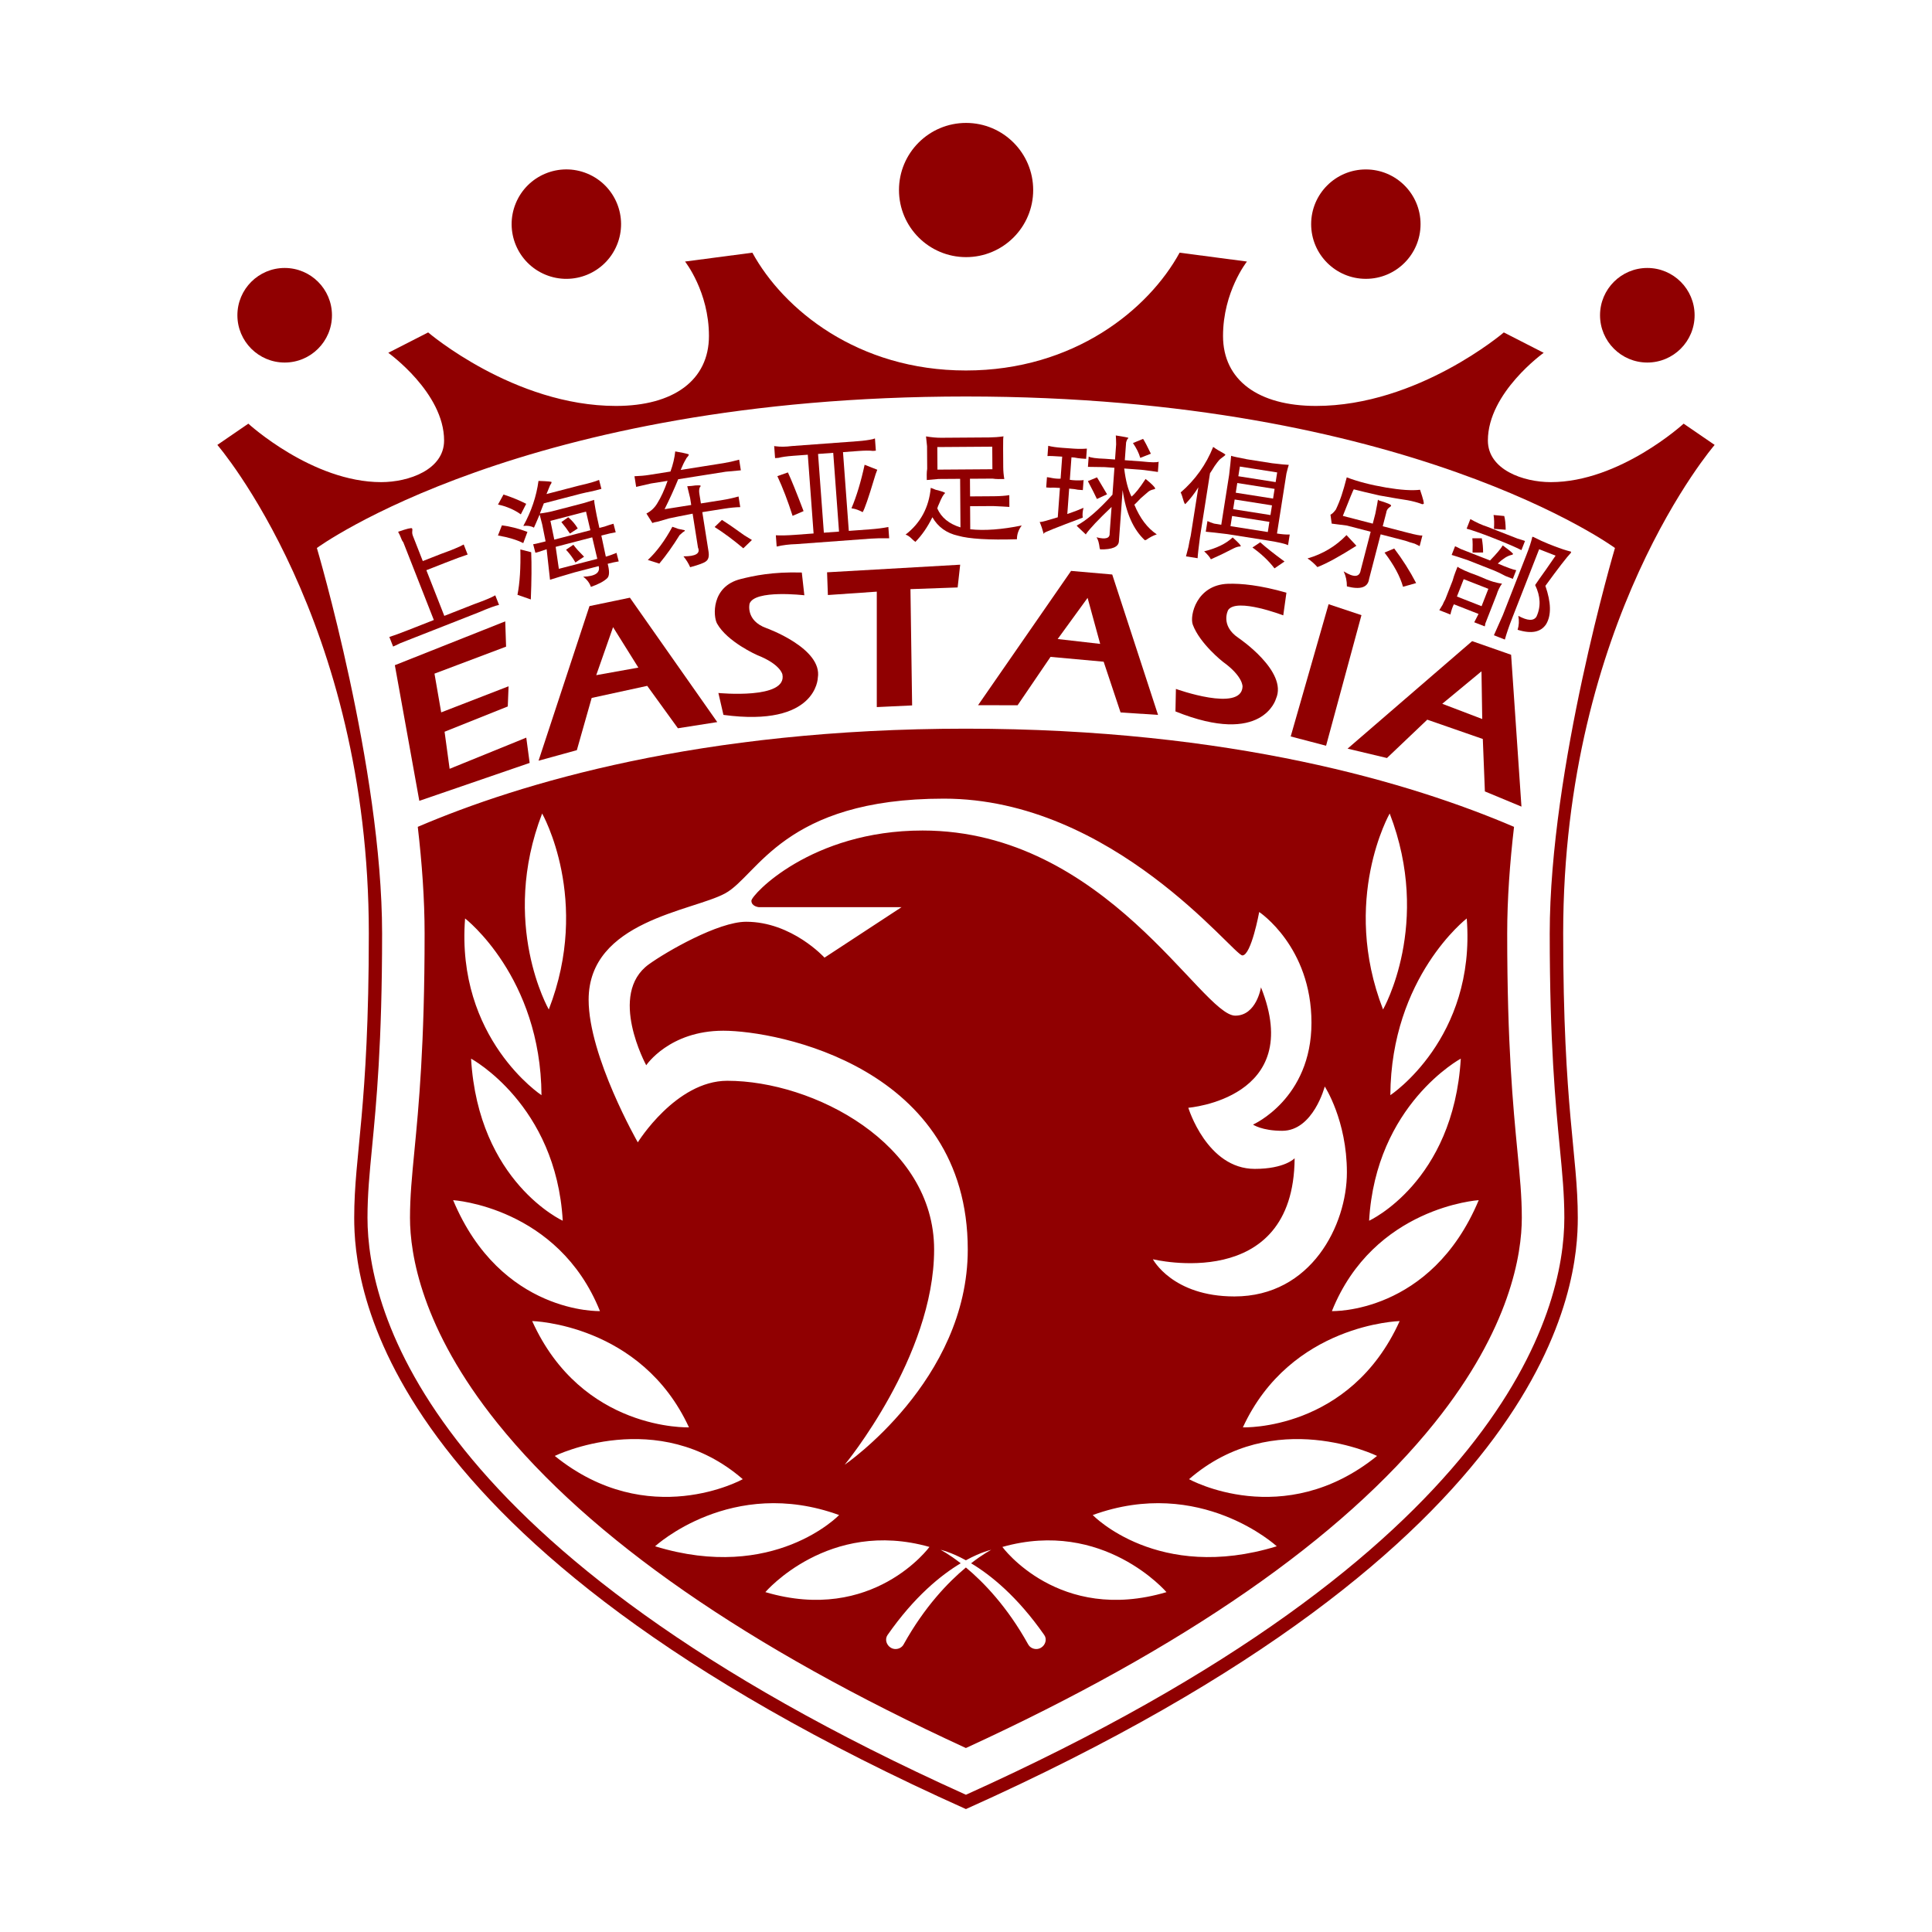 <?xml version="1.0" encoding="utf-8"?>
<!-- Created by @FCLOGO 2021-12-13 21:42:25 . https://fclogo.top/ -->
<!-- FOR PERSONAL USE ONLY NOT FOR COMMERCIAL USE -->
<svg version="1.1" xmlns="http://www.w3.org/2000/svg" xmlns:xlink="http://www.w3.org/1999/xlink" x="0px" y="0px"
	 viewBox="0 0 800 800" style="enable-background:new 0 0 800 800;" xml:space="preserve">
<g>
	<path style="fill:#900001;" d="M710,184.23l-12.84-8.8c0,0-26.41,24.21-55.02,24.21c-11.37,0-26.04-5.14-26.04-17.24
		c0-19.81,23.11-36.31,23.11-36.31l-16.51-8.44c0,0-35.58,30.44-77.76,30.44c-23.84,0-38.51-10.64-38.51-28.98
		c0-18.34,9.9-30.81,9.9-30.81l-27.88-3.67c-12.83,23.47-43.68,48.78-88.49,48.78c-44.81,0-75.58-25.31-88.42-48.78l-27.88,3.67
		c0,0,9.9,12.47,9.9,30.81c0,18.34-14.67,28.98-38.51,28.98c-42.18,0-77.76-30.44-77.76-30.44l-16.51,8.44
		c0,0,23.11,16.51,23.11,36.31c0,12.1-14.67,17.24-26.04,17.24c-28.61,0-55.02-24.21-55.02-24.21L90,184.23
		c0,0,62.72,72.44,62.72,202.29c0,72.63-6.05,91.33-6.05,117.74c0,26.41,7.73,134.8,253.3,244.84
		c245.57-110.04,253.36-218.43,253.36-244.84c0-26.41-6.05-45.12-6.05-117.74C647.28,256.67,710,184.23,710,184.23z M647.76,504.26
		c0,38.28-24.19,138.11-247.79,238.91C176.36,642.38,152.17,542.54,152.17,504.26c0-9.67,0.84-18.32,1.9-29.28
		c1.75-18.1,4.15-42.89,4.15-88.46c0-68.39-27.01-159.61-27.01-159.61s85.39-62.73,268.75-62.73c183.36,0,268.76,62.73,268.76,62.73
		s-27.01,91.23-27.01,159.61c0,45.57,2.4,70.36,4.15,88.46C646.92,485.94,647.76,494.59,647.76,504.26z"/>
	<path style="fill:#900001;" d="M400.03,106.47c15.35,0,27.79-12.44,27.79-27.78S415.38,50.9,400.03,50.9
		c-15.34,0-27.78,12.44-27.78,27.78S384.69,106.47,400.03,106.47z"/>
	
		<ellipse transform="matrix(0.383 -0.924 0.924 0.383 58.972 273.874)" style="fill:#900001;" cx="234.43" cy="92.81" rx="22.65" ry="22.65"/>
	<path style="fill:#900001;" d="M117.88,150.12c10.81,0,19.58-8.77,19.58-19.58c0-10.81-8.77-19.58-19.58-19.58
		c-10.81,0-19.58,8.77-19.58,19.58C98.3,141.35,107.07,150.12,117.88,150.12z"/>
	<path style="fill:#900001;" d="M565.57,115.46c12.51,0,22.65-10.14,22.65-22.65s-10.14-22.65-22.65-22.65
		c-12.51,0-22.65,10.14-22.65,22.65S553.06,115.46,565.57,115.46z"/>
	<path style="fill:#900001;" d="M682.12,150.12c10.81,0,19.58-8.77,19.58-19.58c0-10.81-8.77-19.58-19.58-19.58
		c-10.81,0-19.58,8.77-19.58,19.58C662.54,141.35,671.31,150.12,682.12,150.12z"/>
	<path style="fill:#900001;" d="M624.1,386.52c0-14.17,1.09-29.18,2.83-44.14c-42.19-18.07-116.93-40.65-226.97-40.65
		c-110.04,0-184.78,22.59-226.97,40.65c1.74,14.96,2.83,29.97,2.83,44.14c0,46.4-2.45,71.68-4.23,90.13
		c-1.02,10.51-1.82,18.79-1.82,27.61c0,14.92,4.7,45.8,36.17,84.99c38.35,47.76,103.61,93.02,194.02,134.57
		c90.41-41.55,155.67-86.81,194.02-134.57c31.47-39.19,36.17-70.07,36.17-84.99c0-8.82-0.8-17.1-1.82-27.59
		C626.55,458.19,624.1,432.92,624.1,386.52z M607.35,380.31c3.85,49.79-31.64,73.18-31.64,73.18
		C575.99,404.52,607.35,380.31,607.35,380.31z M604.88,438.36c-3.03,51.17-37.96,67.12-37.96,67.12
		C569.67,457.34,604.88,438.36,604.88,438.36z M575.44,336.85c17.61,45.67-2.75,81.15-2.75,81.15
		C555.09,372.61,575.44,336.85,575.44,336.85z M300.23,369.95c13.57-7.34,24.21-39.25,90.6-39.25c70.06,0,119.94,64.92,123.61,64.92
		c3.67,0,6.97-17.98,6.97-17.98s21.64,14.31,21.64,45.85c0,31.54-24.21,42.18-24.21,42.18s3.67,2.57,12.1,2.57
		c12.84,0,17.61-18.34,17.61-18.34s9.17,13.94,9.17,35.58c0,21.64-14.67,51.35-46.58,51.35c-25.68,0-33.75-15.4-33.75-15.4
		s58.32,14.3,58.69-41.82c0,0-4.04,4.4-16.51,4.4c-19.81,0-27.51-25.31-27.51-25.31s48.51-3.85,30.08-49.88
		c0,0-1.83,11.74-10.64,11.74c-13.94,0-53.55-76.66-129.48-76.66c-46.22,0-70.88,26.69-70.88,29.07c0,2.38,3.03,2.66,3.03,2.66
		h59.15l-31.91,20.91c0,0-13.48-14.86-32.46-14.86c-11.55,0-33.01,12.38-40.26,17.61c-17.17,12.39-1.1,41.81-1.1,41.81
		s9.54-14.3,31.91-14.3s101.23,15.04,101.23,90.6c0,54.29-50.98,89.13-50.98,89.13s37.05-44.75,37.05-89.13
		c0-44.01-50.07-69.87-85.65-69.87c-21.28,0-37.05,25.49-37.05,25.49s-20.36-35.58-20.36-59.05
		C243.75,381.33,286.66,377.29,300.23,369.95z M224.49,336.85c0,0,20.36,35.76,2.75,81.15C227.24,418,206.88,382.52,224.49,336.85z
		 M233.02,505.48c0,0-34.94-15.95-37.96-67.12C195.05,438.36,230.27,457.34,233.02,505.48z M192.58,380.31
		c0,0,31.36,24.21,31.64,73.18C224.21,453.49,188.73,430.11,192.58,380.31z M187.63,496.96c0,0,43.47,2.75,60.8,45.94
		C248.42,542.9,207.43,544.27,187.63,496.96z M220.36,547.02c0,0,45.12,1.1,64.92,44.01C285.29,591.04,240.99,592.69,220.36,547.02z
		 M307.57,612.5c0,0-39.06,21.73-77.85-9.63C229.72,602.87,272.36,581.96,307.57,612.5z M271.26,640.28c0,0,31.64-29.16,76.2-12.93
		C347.46,627.35,320.5,655.41,271.26,640.28z M316.92,659.26c0,0,26.13-30.54,67.95-18.71
		C384.87,640.56,361.49,672.47,316.92,659.26z M431.03,682.3c-0.61,0.36-1.28,0.53-1.94,0.53c-1.32,0-2.64-0.67-3.33-1.9
		c-8.69-15.68-18.55-25.83-25.8-31.87c-7.25,6.03-17.11,16.19-25.8,31.87c-0.69,1.24-2.01,1.9-3.33,1.9c-0.66,0-1.33-0.17-1.94-0.53
		c-1.83-1.07-2.6-3.52-1.38-5.27c11.16-16,22.2-24.87,30.3-29.71c-5.02-3.91-8.34-5.57-8.34-5.57s4.08,0.81,10.49,4.33
		c6.41-3.52,10.49-4.33,10.49-4.33s-3.32,1.66-8.34,5.57c8.1,4.85,19.14,13.72,30.3,29.71C433.64,678.78,432.87,681.23,431.03,682.3
		z M415.06,640.56c41.82-11.83,67.95,18.71,67.95,18.71C438.44,672.47,415.06,640.56,415.06,640.56z M452.48,627.35
		c44.57-16.23,76.2,12.93,76.2,12.93C479.43,655.41,452.48,627.35,452.48,627.35z M492.36,612.5c35.21-30.54,77.85-9.63,77.85-9.63
		C531.43,634.23,492.36,612.5,492.36,612.5z M514.65,591.04c19.81-42.91,64.92-44.01,64.92-44.01
		C558.94,592.69,514.65,591.04,514.65,591.04z M551.51,542.9c17.33-43.19,60.8-45.94,60.8-45.94
		C592.5,544.27,551.51,542.9,551.51,542.9z"/>
	<polygon style="fill:#900001;" points="219.32,315.91 217.92,305.44 186.18,318.35 184.09,303 210.26,292.53 210.59,284.17 
		182.69,294.98 179.91,278.94 209.56,267.76 209.21,257.29 163.5,275.44 173.63,331.61 	"/>
	<path style="fill:#900001;" d="M223,315l15.86-4.37L245,289l23-5l12.71,17.56L297,299l-36.17-51.51l-16.74,3.48L223,315z
		 M253.86,259.69l10.47,16.75l-17.44,3.13L253.86,259.69z"/>
	<path style="fill:#900001;" d="M443.51,236.4L405,292l16.36,0.04L435,272l22,2l7,21l15.52,1.03l-18.97-58.14L443.51,236.4z
		 M437.96,264.61l12.39-17.04l5.21,19.05L437.96,264.61z"/>
	<path style="fill:#900001;" d="M574.31,313.88L591,298l23,8l0.86,21.71L630,334l-4.28-62.87l-16.14-5.65L558,310L574.31,313.88z
		 M613.45,277.98l0.31,19.75l-16.55-6.31L613.45,277.98z"/>
	<path style="fill:#900001;" d="M297.47,286.95l2.09,9.07c38.73,5.23,39.08-15.35,39.08-15.35c2.08-12.21-21.29-20.58-21.29-20.58
		c-8.73-3.14-6.97-10.12-6.97-10.12c2.09-5.92,22.68-3.48,22.68-3.48l-1.05-9.42c-12.17-0.36-19.99,1.36-25.35,2.71
		c-12.22,3.06-11.39,15.49-9.74,18.43c4.26,7.61,16.59,13.04,16.59,13.04c9.77,3.84,10.47,8.03,10.47,8.03
		C326.07,289.75,297.47,286.95,297.47,286.95z"/>
	<path style="fill:#900001;" d="M528.36,289.32c5.04-11.31-15.55-25.18-15.55-25.18c-7.69-5.19-4.26-11.53-4.26-11.53
		c3.47-5.23,22.82,2.2,22.82,2.2l1.31-9.39c-10.99-3.14-18.72-3.86-24.2-3.69c-13.03,0.44-15.95,13.21-14.58,16.91
		c2.95,7.94,12.45,15.37,12.45,15.37c8.51,6.12,8.16,10.35,8.16,10.35c-0.54,10.66-27.59,0.91-27.59,0.91l-0.19,9.31
		C522.98,309.18,528.36,289.32,528.36,289.32z"/>
	<polygon style="fill:#900001;" points="397.59,233.83 342.47,236.98 342.81,246.39 363.06,244.99 363.06,292.79 377.69,292.1 
		377,243.95 396.54,243.25 	"/>
	<polygon style="fill:#900001;" points="563.75,254.72 550.14,250.19 534.45,304.95 549.1,308.79 	"/>
	<path style="fill:#900001;" d="M170.27,264.55l27.79-10.92c4.23-1.81,7.09-2.86,8.58-3.15l-1.56-3.97
		c-1.41,0.85-4.29,2.05-8.62,3.61l-12.48,4.9l-7.43-18.91l7.56-2.97c4.28-1.68,7.46-2.86,9.53-3.52l-1.63-4.16
		c-1.67,0.95-4.79,2.25-9.38,3.9l-7.56,2.97l-4.08-10.4c-0.25-0.63-0.35-1.25-0.29-1.85c0.1-0.48,0.08-0.9-0.07-1.28
		c-0.28-0.33-2.2,0.14-5.78,1.4c0.42,0.71,0.96,1.88,1.6,3.52c0.42,0.71,0.59,0.94,0.49,0.68l12.7,32.33l-10.59,4.16
		c-3.4,1.34-6.01,2.29-7.83,2.86l1.56,3.97c0.5-0.2,1.49-0.66,2.95-1.38C167.62,265.59,169.13,265,170.27,264.55z"/>
	<path style="fill:#900001;" d="M221.09,218.5c0.45-0.96,1.24-2.77,2.36-5.44c0.2,0.79,0.56,2.16,1.07,4.13
		c0.38,2,0.84,4.33,1.4,6.98c-3.54,0.92-5.26,1.3-5.16,1.13l0.92,3.54c0.03,0.13,1.59-0.34,4.67-1.42c0.47,4.5,0.94,8.71,1.4,12.65
		c2.06-0.67,5.44-1.69,10.12-3.05l10.03-2.61c0.72,2.75-1.42,4.22-6.41,4.4c1.55,1.13,2.62,2.54,3.19,4.21
		c3.21-1.12,5.48-2.34,6.81-3.66c0.88-0.93,0.92-2.9,0.14-5.91c1.83-0.48,3.36-0.8,4.57-0.98l-0.92-3.54
		c-1.9,0.78-3.37,1.3-4.42,1.57l-1.86-8.75c2.75-0.72,4.74-1.16,5.95-1.34l-0.92-3.54c-1.05,0.27-2.28,0.66-3.68,1.17
		c-1.05,0.27-1.77,0.46-2.16,0.56l-1.08-4.97c-0.1-0.39-0.29-1.39-0.57-3c-0.35-1.87-0.52-3.08-0.53-3.64
		c-0.53,0.14-1.95,0.58-4.27,1.32c-2.49,0.65-4,1.04-4.52,1.18l-7.47,1.94c-2.23,0.58-4.29,0.98-6.2,1.19
		c0.16-0.46,0.7-1.86,1.64-4.2l15.33-3.99c1.05-0.27,2.7-0.63,4.97-1.08c1.7-0.44,2.88-0.75,3.54-0.92l-0.97-3.73
		c-1.37,0.64-4.17,1.44-8.4,2.4l-13.37,3.48c0.77-1.88,1.28-3.13,1.54-3.76c0.42-0.53,0.6-0.92,0.53-1.19
		c0.23-0.2-1.56-0.36-5.38-0.49c-0.86,6.38-2.95,12.59-6.28,18.63C218.47,217.57,219.94,217.82,221.09,218.5z M247.33,231.4
		l-15.92,4.14l-1.32-9.1l15.14-3.94L247.33,231.4z M242.66,211.84l1.8,7.72l-14.94,3.89l-1.6-7.77L242.66,211.84z"/>
	<path style="fill:#900001;" d="M239.23,218.82c-1-1.7-2.31-3.25-3.94-4.64l-2.84,2c1.43,1.73,2.61,3.31,3.54,4.75L239.23,218.82z"
		/>
	<path style="fill:#900001;" d="M241.85,230.52c-0.4-0.45-1.26-1.35-2.59-2.69c-0.6-0.68-1.21-1.43-1.84-2.25l-3.04,2.05
		c1.56,1.69,2.86,3.45,3.89,5.28L241.85,230.52z"/>
	<path style="fill:#900001;" d="M218.4,220.25c-3.72-1.41-7.25-2.31-10.57-2.71l-1.64,4.2c4.24,0.72,7.73,1.77,10.48,3.15
		L218.4,220.25z"/>
	<path style="fill:#900001;" d="M217.89,208.62c-2.9-1.48-6.04-2.76-9.4-3.85l-2.28,4.16c3.55,0.75,6.7,2.11,9.45,4.05
		L217.89,208.62z"/>
	<path style="fill:#900001;" d="M219.8,248.22c0.32-7.92,0.37-14.44,0.16-19.56l-4.49-1.14c0.17,7.65-0.23,13.91-1.2,18.78
		L219.8,248.22z"/>
	<path style="fill:#900001;" d="M295.91,218.23c3.81,2.41,7.77,5.35,11.88,8.81l3.57-3.44c-0.91-0.54-1.97-1.19-3.19-1.96
		c-3.57-2.59-6.64-4.71-9.23-6.35L295.91,218.23z"/>
	<path style="fill:#900001;" d="M269.61,200.19l6.82-1.08c-1.32,3.78-2.75,6.88-4.28,9.32c-1.08,1.82-2.57,3.22-4.48,4.21l2.47,3.93
		c0.38-0.19,1.1-0.38,2.17-0.55c1.05-0.3,2.62-0.76,4.72-1.36c2.39-0.51,5.64-1.17,9.77-1.96l2.22,14.04
		c1.07,2.43-0.93,3.64-6.01,3.63c1.19,1.46,2.11,2.96,2.77,4.5c3.68-0.99,5.88-1.83,6.6-2.48c0.98-0.71,1.32-2.06,1-4.07
		l-2.57-16.25l9.03-1.43c2.54-0.4,4.77-0.62,6.68-0.65l-0.7-4.41c-2.23,0.63-4.42,1.11-6.56,1.45l-9.03,1.43l-0.64-4.01
		c-0.17-1.07-0.11-1.97,0.19-2.7c0.25-0.17,0.35-0.4,0.31-0.67c-0.16-0.11-0.84-0.14-2.07-0.08c-1.07,0.17-2.22,0.28-3.44,0.34
		c0.45,1.99,0.85,3.64,1.2,4.95l0.44,2.81l-11.03,1.75c2.08-4.17,3.96-8.3,5.64-12.41l19.66-3.11c1.76-0.14,3.85-0.33,6.28-0.58
		l-0.7-4.41c-2.36,0.65-4.48,1.12-6.36,1.42l-17.86,2.83c0.79-1.91,1.52-3.39,2.17-4.46c0.09-0.29,0.37-0.68,0.84-1.16
		c0.34-0.46,0.43-0.75,0.27-0.87c-1.16-0.36-3-0.76-5.53-1.18c-0.27,2.65-0.92,5.43-1.97,8.33l-8.83,1.4
		c-1.74,0.28-3.77,0.46-6.08,0.55l0.7,4.41C265.57,201.11,267.62,200.64,269.61,200.19z"/>
	<path style="fill:#900001;" d="M280.81,218.98c-0.73-0.29-1.53-0.58-2.4-0.85c-3.08,5.7-6.46,10.28-10.16,13.74l4.76,1.51
		c2.88-3.47,5.68-7.41,8.41-11.82c0.36-0.33,0.84-0.75,1.45-1.26c0.51-0.22,0.75-0.46,0.71-0.73L280.81,218.98z"/>
	<path style="fill:#900001;" d="M322.36,189.59c1.46-0.38,3.48-0.66,6.05-0.85l6.08-0.45l2.4,32.61l-7.7,0.57
		c-3.24,0.24-5.88,0.3-7.93,0.18l0.34,4.66c2.53-0.59,5.23-0.93,8.07-1l30.79-2.27c1.89-0.14,4.47-0.2,7.73-0.16l-0.34-4.66
		c-2.14,0.43-4.7,0.75-7.67,0.97l-8.71,0.64l-2.4-32.61l6.48-0.48c2.56-0.19,4.53-0.2,5.9-0.03c0.41-0.03,0.81-0.06,1.22-0.09
		l-0.37-5.06c-0.14,0.01-0.4,0.1-0.8,0.26c-1.74,0.4-3.89,0.69-6.45,0.88l-27.15,2c-2.56,0.33-4.8,0.35-6.71,0.09
		c-0.27,0.02-0.48-0.03-0.62-0.16l0.37,5.06C321.21,189.68,321.68,189.64,322.36,189.59z M345.02,187.51l2.4,32.61l-6.28,0.46
		l-2.4-32.61L345.02,187.51z"/>
	<path style="fill:#900001;" d="M332.74,211.64c-2.86-7.53-5.02-12.87-6.48-16.02l-4.37,1.54c2.26,4.86,4.36,10.34,6.3,16.44
		L332.74,211.64z"/>
	<path style="fill:#900001;" d="M352.61,210.38c0.01,0.14,0.15,0.19,0.42,0.17c1.24,0.18,2.63,0.69,4.19,1.52
		c0.84-1.42,2.41-5.95,4.7-13.59c0.43-1.52,0.88-2.85,1.34-3.97l-5.24-2.06C356.49,199.5,354.69,205.47,352.61,210.38z"/>
	<path style="fill:#900001;" d="M379.04,224.38c2.69-2.73,5.04-6.13,7.04-10.2c2.33,4.05,5.87,6.59,10.62,7.65
		c4.61,1.32,12.74,1.81,24.39,1.46c-0.01-2.03,0.65-3.93,1.99-5.7c-8.25,1.68-15.36,2.21-21.32,1.57l-0.06-9.55l9.55-0.06
		c2.84,0.12,5.08,0.24,6.71,0.36l-0.03-4.88c-1.76,0.28-3.86,0.43-6.29,0.45l-9.95,0.07l-0.05-7.31l9.34-0.06
		c0.81,0.13,1.63,0.19,2.44,0.19c0.95-0.01,1.76-0.01,2.44-0.02c-0.28-1.62-0.43-3.25-0.44-4.87l-0.05-7.72
		c-0.02-3.25,0.03-4.94,0.17-5.08c-2.03,0.29-3.99,0.43-5.89,0.45l-19.91,0.14c-1.9,0.01-4-0.18-6.3-0.57
		c0.14,1.49,0.29,2.84,0.43,4.06l0.06,9.34c-0.13,0.81-0.19,1.63-0.19,2.44c0.01,0.81,0.01,1.56,0.02,2.23
		c1.49-0.14,3.11-0.29,4.87-0.44l8.94-0.06l0.14,20.11c-4.75-1.46-7.95-4.07-9.6-7.86c0.13-0.54,0.4-1.22,0.8-2.04
		c0.93-2.31,1.73-3.73,2.41-4.28c0.13-0.27-1.16-0.73-3.87-1.4c-0.68-0.27-1.36-0.53-2.04-0.8c-0.76,8.13-4.24,14.59-10.43,19.37
		c0.81,0.26,1.63,0.8,2.45,1.61C377.95,223.51,378.5,223.98,379.04,224.38z M388.18,194.46l-0.06-9.34l22.75-0.16l0.06,9.34
		L388.18,194.46z"/>
	<path style="fill:#900001;" d="M476.55,187.87c-1.41-2.95-2.49-5-3.22-6.14l-4.2,1.73c1.47,2.14,2.48,4.19,3.02,6.13L476.55,187.87
		z"/>
	<path style="fill:#900001;" d="M461.46,193.7l-0.81,11.14c-5.76,6.37-10.69,10.63-14.78,12.77c-0.01,0.14,0.24,0.42,0.75,0.87
		c1.52,1.47,2.54,2.43,3.05,2.87l0.01-0.2c1.52-2.2,5.05-5.95,10.6-11.24l-0.8,10.94c0.12,2.05-1.68,2.59-5.42,1.64
		c0.62,0.86,1.05,2.38,1.3,4.58c0.01-0.14,0.07,0,0.17,0.42c5.02,0.09,7.61-1.01,7.78-3.3l1.55-21.27
		c1.35,9.47,4.44,16.41,9.27,20.84c0.01-0.14,0.15-0.19,0.42-0.17c1.57-1.11,3.06-1.88,4.45-2.32c-3.88-2.59-6.98-6.69-9.29-12.29
		c0.58-0.5,1.46-1.39,2.64-2.66c1.3-1.13,2.32-2,3.04-2.63c0.58-0.5,1.35-0.85,2.32-1.05c0.42-0.1,0.63-0.22,0.64-0.36
		c-0.22-0.69-1.55-2.01-3.99-3.96c-2.45,3.76-4.39,6.2-5.83,7.31c-1.42-2.82-2.43-6.69-3.02-11.63l7.09,0.52
		c3.09,0.36,5.38,0.67,6.86,0.91l0.31-4.25c-0.71,0.36-3.01,0.32-6.92-0.1l-7.09-0.52l0.53-7.29c0.02-0.27,0.19-0.73,0.51-1.39
		c0.29-0.25,0.44-0.44,0.45-0.58c-0.26-0.15-2-0.48-5.22-0.99c0.07,0.82,0.12,2.05,0.14,3.68l-0.46,6.28l-4.25-0.31
		c-3.52-0.12-5.74-0.42-6.66-0.89l-0.31,4.25c2.17,0.02,4.48,0.06,6.92,0.1L461.46,193.7z"/>
	<path style="fill:#900001;" d="M458.42,204.68c-2.06-3.41-3.45-5.75-4.17-7.02l-3.78,1.56c1.79,3.39,3.03,5.86,3.74,7.4
		L458.42,204.68z"/>
	<path style="fill:#900001;" d="M432.41,220.7c-0.26-0.16,5.05-2.28,15.94-6.37c-0.19-1.1-0.09-2.45,0.3-4.05
		c-1.55,0.7-3.78,1.56-6.7,2.57l0.77-10.53c1.75,0.13,2.96,0.29,3.63,0.47c0.81,0.06,1.48,0.11,2.03,0.15l0.31-4.25
		c-0.15,0.13-0.29,0.18-0.42,0.17c-1.91,0.13-3.67,0.07-5.28-0.18l0.68-9.32l1.22,0.09c0.93,0.2,1.88,0.34,2.82,0.41
		c0.81,0.06,1.48,0.11,2.03,0.15l0.31-4.25c-1.78,0.14-3.61,0.14-5.5,0.01l-4.86-0.35c-2.3-0.17-4.18-0.44-5.64-0.82l-0.31,4.25
		c0.82-0.07,2.71-0.01,5.69,0.21l0.4,0.03l-0.66,9.12c-1.09,0.06-2.24-0.03-3.44-0.25c-0.94-0.2-1.68-0.33-2.21-0.37l-0.31,4.25
		c0.41,0.03,1.01,0.07,1.82,0.13c0.55-0.09,1.84-0.07,3.86,0.08l-0.89,12.15c-4.31,1.32-6.66,1.96-7.07,1.93l-0.41-0.03
		c0.58,1.4,1.13,3.07,1.67,5.01L432.41,220.7z"/>
	<path style="fill:#900001;" d="M502.69,216.8c-0.92-0.28-1.82-0.63-2.71-1.04l-0.7,4.41c1.89,0.16,4.86,0.49,8.89,0.99l16.85,2.66
		c4.42,0.7,7.19,1.34,8.33,1.93l0.7-4.41c-1.52,0.04-3.27-0.1-5.28-0.42l3.32-21.07c0.15-0.93,0.35-2.21,0.6-3.81
		c0.38-1.58,0.71-2.77,0.97-3.55c-0.96-0.01-3.25-0.24-6.88-0.67l-10.43-1.64c-3.73-0.72-5.91-1.2-6.56-1.44
		c-0.16,1.9-0.44,4.53-0.83,7.89l-3.26,20.67C504.63,217.1,503.62,216.94,502.69,216.8z M513.4,193.19l15.45,2.43l-0.63,4.01
		l-15.45-2.43L513.4,193.19z M512.33,200.01l15.45,2.43l-0.63,4.01l-15.45-2.43L512.33,200.01z M511.25,206.83l15.45,2.43
		l-0.63,4.01l-15.45-2.43L511.25,206.83z M510.18,213.66l15.45,2.43l-0.66,4.21l-15.45-2.43L510.18,213.66z"/>
	<path style="fill:#900001;" d="M490.8,208.75c1.96-2.02,3.77-4.34,5.41-6.96l-3.16,20.06c-0.41,1.72-0.72,3.25-0.93,4.58
		c-0.37,1.45-0.71,2.77-1.03,3.95l4.82,0.76c0.03-1.09,0.36-4.06,0.99-8.89l4.14-26.29c0.35-0.49,0.99-1.49,1.91-2.99
		c0.88-1.23,1.48-2.03,1.82-2.39c0.17-0.25,0.73-0.71,1.66-1.38c0.62-0.45,0.94-0.74,0.96-0.88c0.15-0.11-0.84-0.75-2.99-1.91
		c-0.63-0.37-1.31-0.82-2.05-1.35c-2.94,7.35-7.43,13.64-13.46,18.85c0.32,0.6,0.74,1.83,1.27,3.7
		C490.33,208.2,490.55,208.58,490.8,208.75z"/>
	<path style="fill:#900001;" d="M518.61,226.71c3.7,2.64,6.74,5.52,9.13,8.64l4.15-2.84c-4.3-3.15-7.66-5.8-10.06-7.96
		L518.61,226.71z"/>
	<path style="fill:#900001;" d="M498.62,228.29c1.44,1.32,2.36,2.43,2.77,3.31c2.79-1.21,5.91-2.7,9.34-4.49
		c1.04-0.52,1.91-0.8,2.6-0.82c0.13,0.02,0.28-0.02,0.43-0.14c0.17-0.25-0.94-1.45-3.34-3.61
		C507.68,225.12,503.75,227.04,498.62,228.29z"/>
	<path style="fill:#900001;" d="M545.52,234.82c3.89-1.51,9.26-4.45,16.14-8.83l-4.1-4.42c-4.41,4.59-9.79,7.82-16.14,9.67
		C542.85,232.18,544.22,233.37,545.52,234.82z"/>
	<path style="fill:#900001;" d="M577.31,227.12l-4.01,1.69c3.86,5.06,6.42,9.78,7.66,14.16l5.43-1.53
		C583.78,236.42,580.75,231.65,577.31,227.12z"/>
	<path style="fill:#900001;" d="M554.49,217.21c1.21,0.18,2.3,0.32,3.25,0.42l9.83,2.55l-4.13,15.93c-0.49,2.95-2.84,3.11-7.05,0.48
		c0.9,1.91,1.34,3.98,1.33,6.22c5.63,1.46,8.7,0.44,9.19-3.07l4.79-18.48l10.22,2.65c1.41,0.51,2.7,0.91,3.88,1.22
		c1.73,0.87,2.42,1.19,2.06,0.95l1.12-4.33c-0.73,0.09-2.79-0.3-6.2-1.19l-10.22-2.65l1.43-5.51c0.11-0.95,0.51-1.69,1.2-2.21
		c0.5-0.29,0.78-0.57,0.84-0.83c0.1-0.39-1.6-1.11-5.11-2.16c0.13,0.03,0.02-0.06-0.34-0.3c-0.18,1.21-0.54,3.15-1.08,5.8
		l-1.07,4.13l-12.39-3.21c2.85-7.23,4.36-10.9,4.53-11c2.49,0.65,6.04,1.5,10.67,2.55c5.34,0.96,9.23,1.62,11.66,1.97
		c2,0.38,3.77,0.84,5.31,1.38c0.62,0.3,1.03,0.34,1.23,0.11c0.39,0.1-0.08-1.84-1.43-5.83c-3.32,0.4-8,0.1-14.03-0.91
		c-6.43-1.1-11.87-2.52-16.32-4.23c-0.78,3.02-1.49,5.49-2.13,7.42c-0.64,1.93-1.43,3.9-2.37,5.89c-0.87,1.18-1.61,1.89-2.24,2.15
		l0.51,3.7C552.39,216.95,553.4,217.07,554.49,217.21z"/>
	<path style="fill:#900001;" d="M639.91,242.59c5.35-7.36,8.89-11.93,10.61-13.73c0.05-0.12,0.03-0.28-0.04-0.45
		c-1.99-0.49-4.25-1.23-6.77-2.21l-2.46-0.96c-1.89-0.74-4.05-1.73-6.47-2.97c-0.3,0.03-0.42,0.13-0.34,0.3
		c-0.44,1.87-1.2,4.19-2.29,6.96l-9.85,25.16c-1.26,2.85-2.5,5.64-3.71,8.36l4.54,1.78c0.73-2.62,1.72-5.51,2.95-8.66l11.25-28.75
		l6.81,2.66c-1.02,1.49-2.36,3.44-4.03,5.84c-1.89,2.61-3.37,4.72-4.44,6.33c2.25,4.66,2.43,9.02,0.55,13.08
		c-1.17,1.87-3.67,1.76-7.51-0.32c0.37,2.03,0.27,3.96-0.3,5.77c5.7,1.79,9.64,1.01,11.83-2.35
		C642.42,254.76,642.3,249.48,639.91,242.59z"/>
	<path style="fill:#900001;" d="M629.99,227.8l1.48-3.78c-0.63-0.25-1.67-0.58-3.1-1c-1.89-0.74-3.47-1.36-4.73-1.85l-7.94-3.11
		c-2.07-0.66-4.35-1.7-6.85-3.12l-1.55,3.97c2.62,0.74,6.2,1.99,10.74,3.77C623.58,224.85,627.57,226.56,629.99,227.8z"/>
	<path style="fill:#900001;" d="M614.12,228.78c0.01-1.88-0.17-3.85-0.53-5.88l-3.92-0.01c0.14,1.51,0.16,3.48,0.08,5.92
		L614.12,228.78z"/>
	<path style="fill:#900001;" d="M618.63,236.22c1.01,0.39,2.6,1.16,4.77,2.3c1.51,0.59,2.52,0.99,3.03,1.18l1.41-3.59
		c-1.36-0.24-3.91-1.16-7.64-2.77c2.07-1.95,3.91-3.12,5.52-3.51c0.3-0.03,0.56-0.14,0.79-0.35c0.22-0.2-1.19-1.41-4.25-3.63
		c-0.85,1.41-2.6,3.49-5.27,6.23l-7.94-3.11c-1.39-0.54-2.78-1.09-4.16-1.63c-1.09-0.57-1.88-0.96-2.38-1.15l-1.41,3.59
		c1.44,0.42,3.69,1.16,6.77,2.21L618.63,236.22z"/>
	<path style="fill:#900001;" d="M618.61,218.98l4.87,0.38c-0.04-2.49-0.25-4.38-0.61-5.69l-4.42-0.42
		C618.72,214.81,618.77,216.72,618.61,218.98z"/>
	<path style="fill:#900001;" d="M596.04,252.68l4.54,1.78c0.39-1.74,0.87-3.15,1.44-4.24l10.21,4c-0.57,1.09-1.17,2.23-1.78,3.45
		l4.35,1.7c0.1-0.25,0.18-0.66,0.25-1.21c0.4-1.01,0.69-1.77,0.89-2.27l3.78-9.65c0.51-1.69,1.26-3.22,2.23-4.58
		c-0.98-0.09-2.19-0.35-3.63-0.76c-1.44-0.42-3.58-1.26-6.43-2.52c-4.34-1.55-7.12-2.79-8.36-3.71c-0.2,0.51-0.49,1.26-0.89,2.27
		c-0.4,1.01-0.78,2.17-1.14,3.48l-3.04,7.76c-0.42,0.71-0.78,1.44-1.08,2.2C596.22,252.24,595.77,253.01,596.04,252.68z
		 M606.09,239.82l10.21,4l-2.81,7.19l-10.21-4L606.09,239.82z"/>
</g>
<g>
</g>
<g>
</g>
<g>
</g>
<g>
</g>
<g>
</g>
<g>
</g>
<g>
</g>
<g>
</g>
<g>
</g>
<g>
</g>
<g>
</g>
</svg>
